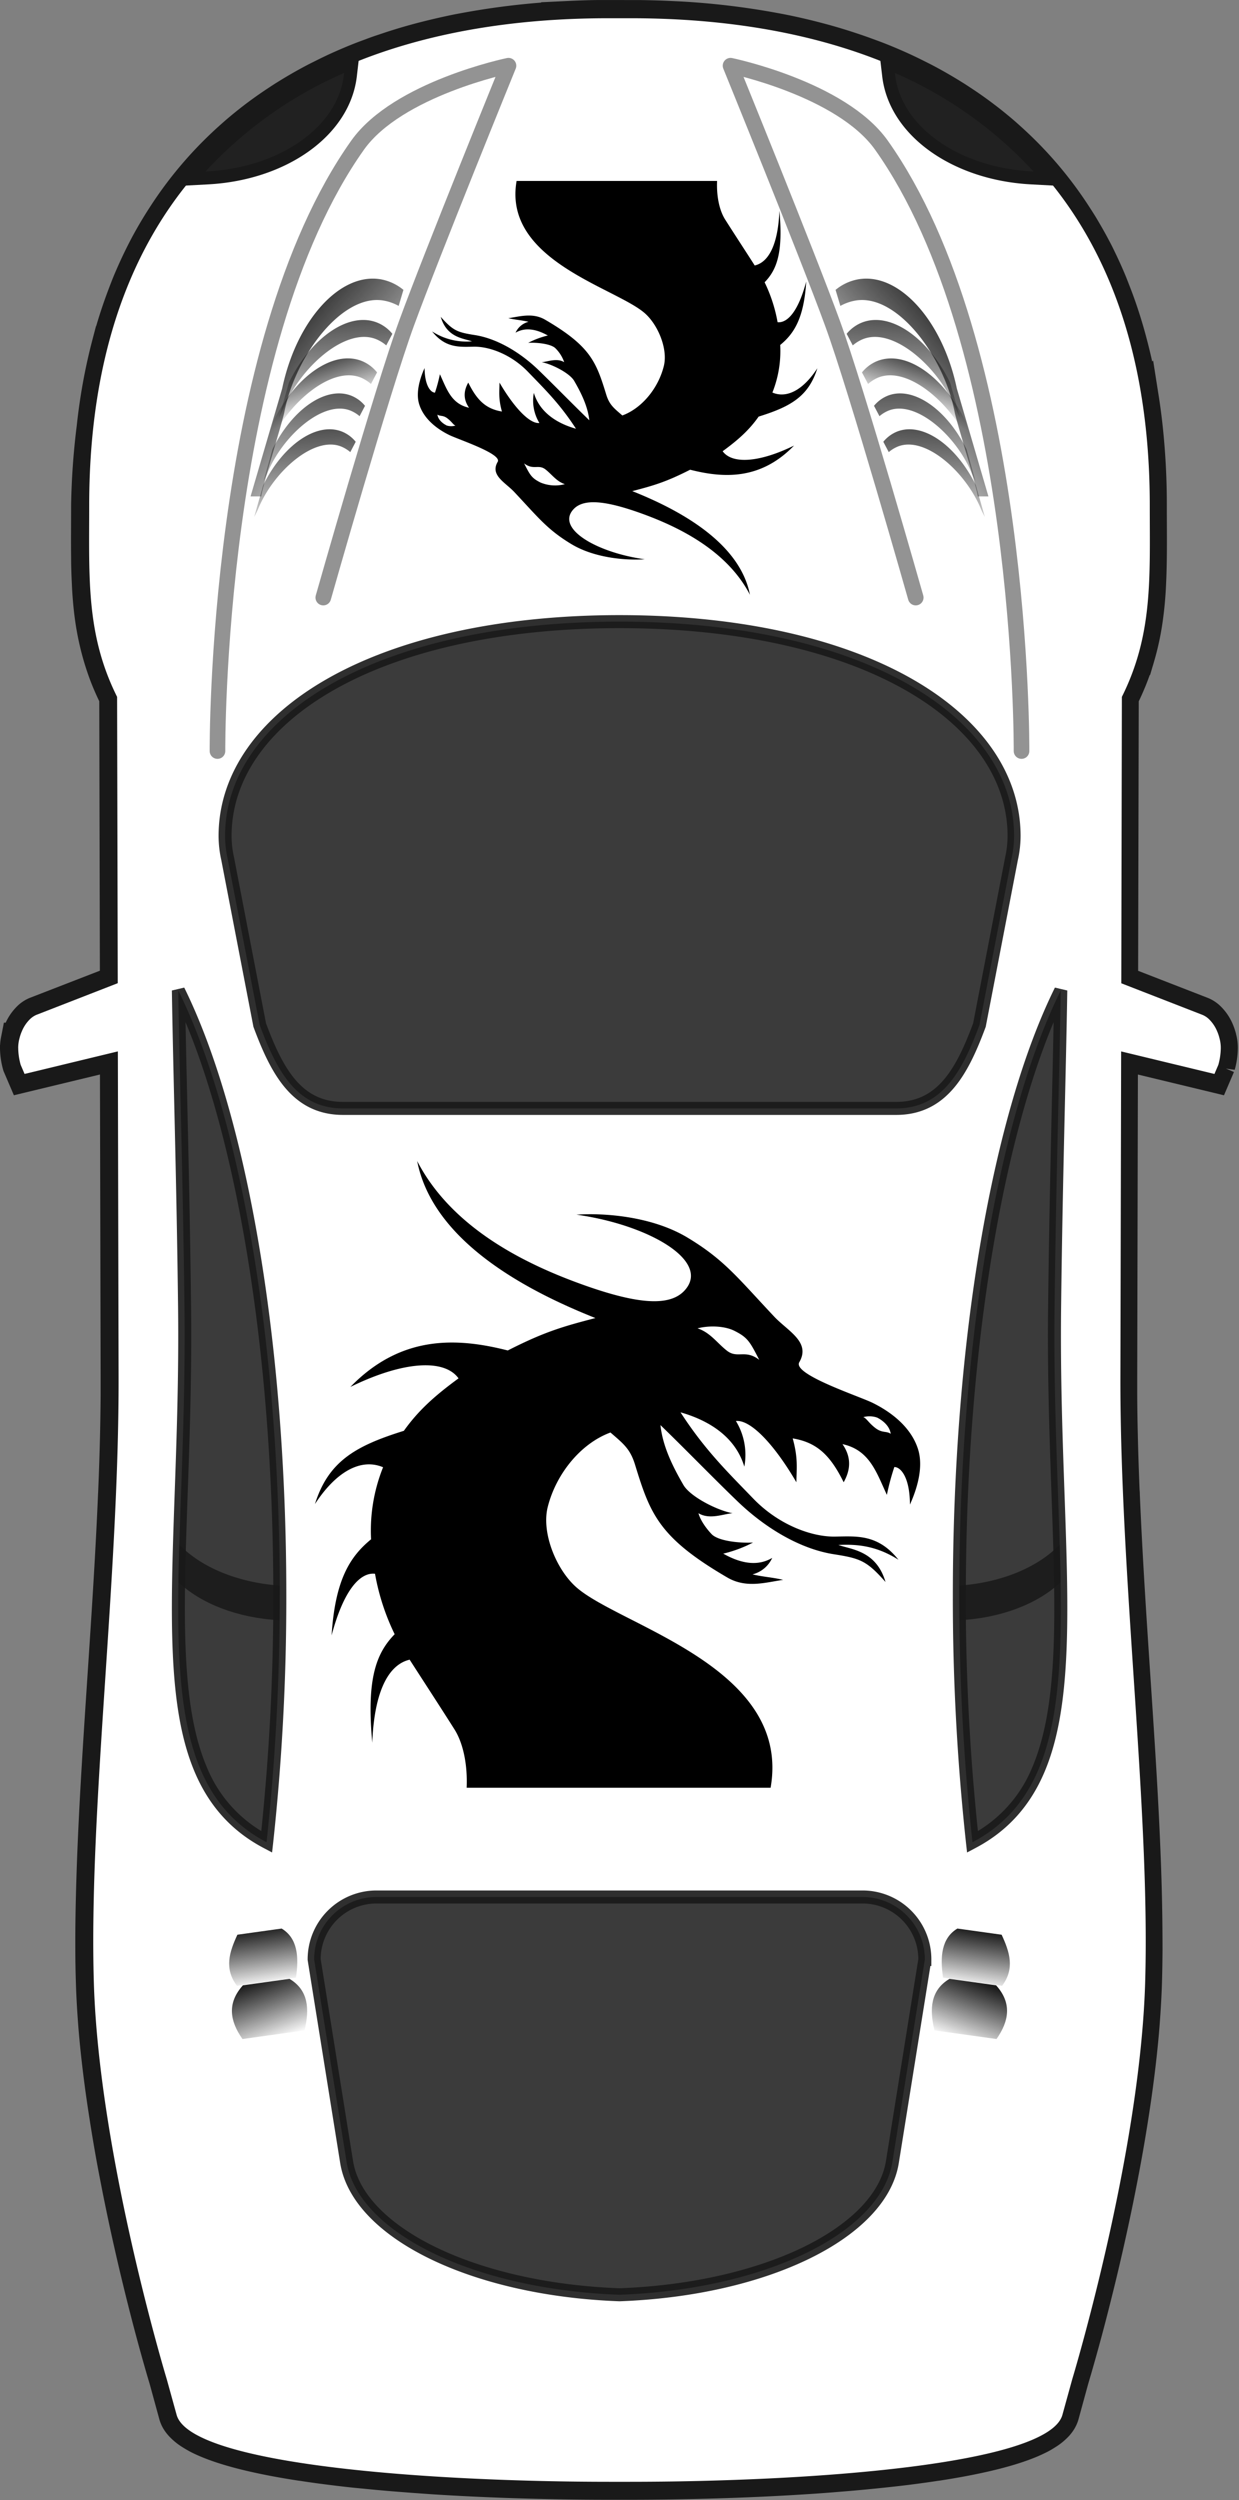 <svg id="svg2" xmlns="http://www.w3.org/2000/svg" xmlns:xlink="http://www.w3.org/1999/xlink" viewBox="0 0 476 960"><rect x="0" y="0" width="476" height="960" fill="#808080" stroke="none"/><defs>
        <style>
            .cls-1,
            .cls-17,
            .cls-2,
            .cls-3,
            .cls-4 {
                fill-opacity: 1;
            }

            .cls-1,
            .cls-17,
            .cls-5 {
                stroke: #191919;
            }

            .cls-1 {
                stroke-width: 14px;
            }

            .cls-2 {
                fill: #fff;
            }

            .cls-17,
            .cls-3 {
                fill: #262626;
            }

            .cls-16,
            .cls-17,
            .cls-3 {
                opacity: 0.9;
            }

            .cls-16,
            .cls-17,
            .cls-3,
            .cls-4,
            .cls-6 {
                isolation: isolate;
            }

            .cls-4,
            .cls-6 {
                opacity: 0.5;
            }

            .cls-5 {
                fill: #212121;
            }

            .cls-17,
            .cls-5 {
                stroke-width: 5px;
            }

            .cls-6 {
                fill: none;
                stroke: #292929;
                stroke-linecap: round;
                stroke-linejoin: round;
                stroke-width: 6px;
            }

            .cls-7 {
                fill: url(#linear-gradient);
            }

            .cls-8 {
                fill: url(#linear-gradient-2);
            }

            .cls-9 {
                fill: url(#linear-gradient-3);
            }

            .cls-10 {
                fill: url(#linear-gradient-4);
            }

            .cls-11 {
                fill: url(#linear-gradient-5);
            }

            .cls-12 {
                fill: url(#linear-gradient-6);
            }

            .cls-13 {
                fill: url(#linear-gradient-7);
            }

            .cls-14 {
                fill: url(#linear-gradient-8);
            }

            .cls-15 {
                fill: url(#linear-gradient-9);
            }

            .cls-16 {
                fill: #191919;
            }

            .cls-18 {
                fill: url(#linear-gradient-10);
            }

            .cls-19 {
                fill: url(#linear-gradient-11);
            }

            .cls-20 {
                fill: url(#linear-gradient-12);
            }

            .cls-21 {
                fill: url(#linear-gradient-13);
            }

            .cls-22 {
                fill: url(#linear-gradient-14);
            }

            .cls-23 {
                fill: url(#linear-gradient-15);
            }

            .cls-24 {
                fill: url(#linear-gradient-16);
            }

            .cls-25 {
                fill: url(#linear-gradient-17);
            }

            .cls-26 {
                fill: url(#linear-gradient-18);
            }
        </style>
        <linearGradient id="linear-gradient" x1="868.81" y1="-371.97" x2="845.64" y2="-364.35" gradientTransform="matrix(0, -1, -1, 0, 230.66, 762.62)" gradientUnits="userSpaceOnUse">
            <stop offset="0" stop-color="#1a1a1a" />
            <stop offset="1" stop-opacity="0" />
        </linearGradient>
        <linearGradient id="linear-gradient-2" x1="887.94" y1="-59.04" x2="876.18" y2="-59.1" gradientTransform="matrix(0, -1, -1, 0, 531.22, 749.49)" xlink:href="#linear-gradient" />
        <linearGradient id="linear-gradient-3" x1="879.62" y1="-62.66" x2="815.54" y2="-57.07" gradientTransform="matrix(0, -1, -1, 0, 529.8, 743.3)" xlink:href="#linear-gradient" />
        <linearGradient id="linear-gradient-4" x1="886.41" y1="-85.11" x2="872.95" y2="-78.08" gradientTransform="matrix(0, -1, -1, 0, 531.22, 749.49)" xlink:href="#linear-gradient" />
        <linearGradient id="linear-gradient-5" x1="864.41" y1="-88.35" x2="819.69" y2="-37.38" gradientTransform="matrix(0, -1, -1, 0, 531.22, 749.49)" xlink:href="#linear-gradient" />
        <linearGradient id="linear-gradient-6" x1="867.25" y1="-77.73" x2="784.64" y2="-78.98" gradientTransform="matrix(0, -0.89, -0.89, 0, 527.14, 658.21)" xlink:href="#linear-gradient" />
        <linearGradient id="linear-gradient-7" x1="858.96" y1="-80.95" x2="791.2" y2="-76.95" gradientTransform="matrix(0, -0.89, -0.89, 0, 530.72, 672.02)" xlink:href="#linear-gradient" />
        <linearGradient id="linear-gradient-8" x1="252.8" y1="-418.65" x2="228.69" y2="-413.19" gradientTransform="matrix(0.14, -0.99, -0.99, -0.14, 169.34, 710.84)" xlink:href="#linear-gradient" />
        <linearGradient id="linear-gradient-9" x1="262.19" y1="-416.12" x2="239.92" y2="-415.71" gradientTransform="matrix(0.14, -0.99, -0.99, -0.14, 170.62, 700.58)" xlink:href="#linear-gradient" />
        <linearGradient id="linear-gradient-10" x1="868.82" y1="-57.93" x2="845.65" y2="-50.31" gradientTransform="translate(415.31 762.62) rotate(-90)" xlink:href="#linear-gradient" />
        <linearGradient id="linear-gradient-11" x1="887.94" y1="254.94" x2="876.18" y2="254.88" gradientTransform="translate(114.81 749.49) rotate(-90)" xlink:href="#linear-gradient" />
        <linearGradient id="linear-gradient-12" x1="879.62" y1="251.33" x2="815.54" y2="256.92" gradientTransform="translate(116.21 743.3) rotate(-90)" xlink:href="#linear-gradient" />
        <linearGradient id="linear-gradient-13" x1="886.4" y1="228.88" x2="872.94" y2="235.91" gradientTransform="translate(114.81 749.49) rotate(-90)" xlink:href="#linear-gradient" />
        <linearGradient id="linear-gradient-14" x1="864.4" y1="225.64" x2="819.68" y2="276.61" gradientTransform="translate(114.81 749.49) rotate(-90)" xlink:href="#linear-gradient" />
        <linearGradient id="linear-gradient-15" x1="867.25" y1="273.79" x2="784.64" y2="272.54" gradientTransform="translate(118.85 658.21) rotate(-90) scale(0.89)" xlink:href="#linear-gradient" />
        <linearGradient id="linear-gradient-16" x1="858.96" y1="270.59" x2="791.2" y2="274.59" gradientTransform="translate(115.25 672.02) rotate(-90) scale(0.89)" xlink:href="#linear-gradient" />
        <linearGradient id="linear-gradient-17" x1="209.46" y1="-107.69" x2="185.35" y2="-102.23" gradientTransform="translate(476.7 710.84) rotate(-97.93)" xlink:href="#linear-gradient" />
        <linearGradient id="linear-gradient-18" x1="218.86" y1="-105.13" x2="196.59" y2="-104.72" gradientTransform="translate(475.4 700.58) rotate(-97.93)" xlink:href="#linear-gradient" />
    </defs>
    <title>car-dragon</title>
    <g id="layer1">
        <g id="g3890">
            <path id="path3855" class="cls-1" d="M249,160.41a24.68,24.68,0,0,0,.94,6.47l1.5,3.5,35.94-8.66.28,124.81c0,2.44,0,4.89,0,7.34q-.06,7.38-.22,14.85c-.17,7.29-.41,14.67-.72,22.06,0,.4-.05.79-.06,1.19-.63,14.93-1.49,30-2.44,45-1.28,20.33-2.71,40.52-3.87,60.12-.87,14.53-1.58,28.74-2,42.38-.29,9.37-.46,18.46-.41,27.25,0,4.31.09,8.57.22,12.72s.35,8.38.65,12.65c.15,2.14.31,4.28.5,6.44.57,6.47,1.33,13.05,2.19,19.59v0c.58,4.37,1.23,8.71,1.91,13.06s1.4,8.67,2.15,12.93,1.57,8.48,2.38,12.6v0c.4,2.07.8,4.07,1.22,6.09,1.24,6.07,2.51,11.94,3.78,17.5v0q1.26,5.58,2.5,10.72c1.65,6.87,3.23,13.12,4.65,18.53,2.14,8.13,3.93,14.39,5,18.1.72,2.47,1.13,3.81,1.13,3.81l3.75,13.69a8.06,8.06,0,0,0,1.31,2.62,10.7,10.7,0,0,0,.69.85,18.23,18.23,0,0,0,3.84,3.15h0c.79.5,1.65,1,2.57,1.5h0q1.38.72,3,1.41h0c8.51,3.67,21.13,6.62,36.22,8.94h0l.72.09c3.33.51,6.8,1,10.34,1.44l.72.09c4,.5,8.2,1,12.47,1.38h0c2.13.21,4.3.43,6.47.62h0c2.17.2,4.35.39,6.56.56,0,0,0,0,0,0,4.44.36,9,.68,13.5,1h0c13.68.88,27.78,1.46,41.56,1.78h0c9.19.22,18.21.32,26.91.32l2.93,0,2.94,0c8.69,0,17.72-.1,26.91-.32h0c13.77-.32,27.88-.9,41.56-1.78h0q6.84-.43,13.5-1s0,0,0,0c2.22-.17,4.39-.36,6.56-.56h0c2.17-.19,4.34-.41,6.46-.62h0c4.26-.43,8.42-.88,12.46-1.38l.72-.09c3.55-.45,7-.93,10.35-1.44l.72-.09h0c15.08-2.32,27.71-5.27,36.22-8.94h0q1.57-.69,3-1.41h0c.92-.47,1.78-1,2.56-1.5h0a18.31,18.31,0,0,0,3.85-3.15,10.54,10.54,0,0,0,.68-.85,8.09,8.09,0,0,0,1.32-2.62l3.75-13.69s.4-1.34,1.12-3.81c1.07-3.71,2.87-10,5-18.09,1.42-5.42,3-11.67,4.66-18.54q1.23-5.14,2.5-10.71s0,0,0,0c1.26-5.56,2.54-11.43,3.78-17.5.41-2,.81-4,1.22-6.09,0,0,0,0,0,0,.81-4.12,1.61-8.34,2.37-12.6s1.48-8.59,2.16-12.93,1.33-8.69,1.9-13.06v0c.87-6.54,1.62-13.12,2.19-19.59.19-2.16.35-4.3.5-6.44.3-4.27.53-8.5.66-12.65s.19-8.41.22-12.72c0-8.79-.12-17.88-.41-27.25-.42-13.64-1.13-27.85-2-42.38-1.17-19.6-2.59-39.79-3.88-60.12-.94-15-1.8-30.1-2.43-45,0-.4,0-.79-.07-1.19-.3-7.39-.55-14.77-.71-22.06q-.18-7.47-.22-14.85c0-2.45,0-4.9,0-7.34l.28-124.81,35.94,8.66,1.5-3.5a24.65,24.65,0,0,0,.93-6.47,13.41,13.41,0,0,0-.25-2.69c-.06-.31-.14-.62-.22-.94s-.15-.63-.25-.93a18.36,18.36,0,0,0-.68-1.88,14.09,14.09,0,0,0-3.32-4.78l0,0a8.16,8.16,0,0,0-2.28-1.47l-31.31-12.16.25-109.94c.37-.74.74-1.47,1.09-2.21a94.37,94.37,0,0,0,3.63-8.85c.51-1.46,1-2.92,1.4-4.37a100.88,100.88,0,0,0,3.25-15.35q.6-4.41.91-8.93c.11-1.51.18-3,.25-4.57.14-3,.21-6.14.25-9.31.08-6.35,0-13,0-20a275,275,0,0,0-1.56-29.78q-.61-5.67-1.47-11.13a209.51,209.51,0,0,0-4.38-20.9c-.43-1.67-.89-3.34-1.37-5-1.43-4.9-3-9.61-4.78-14.19-.59-1.52-1.16-3-1.78-4.53q-1.86-4.47-3.94-8.72-1-2.13-2.13-4.22c-1.44-2.76-3-5.46-4.56-8.09-.79-1.31-1.61-2.6-2.44-3.87a146.41,146.41,0,0,0-13.53-17.91,147.1,147.1,0,0,0-12.47-12.5h0c-1.09-1-2.19-1.94-3.31-2.88h0c-1.12-.93-2.26-1.87-3.41-2.78h0c-3.46-2.72-7-5.31-10.72-7.75h0c-1.23-.81-2.46-1.63-3.72-2.4h0c-3.78-2.34-7.65-4.57-11.65-6.63h0q-2-1-4-2h0c-1.35-.65-2.71-1.31-4.09-1.93h0c-2.76-1.25-5.55-2.44-8.41-3.57h0c-1.42-.56-2.87-1.09-4.31-1.62h0c-1.45-.53-2.91-1.06-4.38-1.56s-3-1-4.44-1.47h0c-1.49-.47-3-.94-4.5-1.38h0c-1.51-.44-3-.87-4.56-1.28h0c-4.61-1.24-9.31-2.37-14.1-3.34h0c-1.59-.33-3.2-.61-4.81-.91h0a287.56,287.56,0,0,0-35.22-4.16h0l-5.22-.25h0c-3.5-.14-7-.24-10.56-.28h-5.41L480-235l-1.9,0h-5.41c-3.55,0-7.06.14-10.56.28h0l-5.22.25h0a287.56,287.56,0,0,0-35.22,4.16h0c-1.61.3-3.22.58-4.81.91h0c-4.79,1-9.49,2.1-14.1,3.34h0c-1.53.41-3.05.84-4.56,1.28h0c-1.51.44-3,.91-4.5,1.38h0c-1.49.47-3,1-4.44,1.47s-2.93,1-4.38,1.56h0c-1.44.53-2.89,1.06-4.31,1.62h0c-2.86,1.13-5.65,2.32-8.41,3.57h0c-1.38.62-2.74,1.28-4.09,1.93h0q-2,1-4,2h0c-4,2.06-7.88,4.29-11.65,6.63h0c-1.26.77-2.49,1.59-3.72,2.4h0c-3.7,2.44-7.26,5-10.72,7.75h0c-1.15.91-2.29,1.85-3.41,2.78h0c-1.12.94-2.22,1.91-3.31,2.88h0a148.47,148.47,0,0,0-12.46,12.5,146.48,146.48,0,0,0-13.54,17.91c-.82,1.27-1.64,2.56-2.43,3.87q-2.39,3.94-4.57,8.09-1.08,2.08-2.12,4.22-2.07,4.26-3.94,8.72c-.62,1.49-1.19,3-1.78,4.53-1.75,4.58-3.35,9.29-4.78,14.19-.48,1.63-.94,3.3-1.38,5a212.39,212.39,0,0,0-4.37,20.9q-.86,5.46-1.47,11.13A275,275,0,0,0,276.32-48c0,7-.08,13.65,0,20,0,3.17.11,6.26.25,9.31.07,1.53.14,3.06.25,4.57.21,3,.5,6,.9,8.93A103.36,103.36,0,0,0,281,10.16c.43,1.45.9,2.91,1.41,4.37,1,2.93,2.23,5.87,3.62,8.85.35.74.72,1.47,1.1,2.21l.25,109.94L256,147.69a8.16,8.16,0,0,0-2.28,1.47l0,0a14.21,14.21,0,0,0-3.31,4.78c-.26.61-.49,1.25-.69,1.88-.09.3-.17.63-.25.93s-.16.63-.21.94a13.41,13.41,0,0,0-.25,2.69Z" transform="translate(-242 242.01)" />
            <path id="path2853" class="cls-2" d="M249,160.41a24.68,24.68,0,0,0,.94,6.47l1.5,3.5,35.84-8.66.28,124.81c.17,78-11.5,166.52-9.5,232.93s28,152.12,28,152.12l3.79,13.69C315.14,704.52,407.21,711,476.63,711c1.11,0,2.25,0,3.37,0s2.26,0,3.38,0c69.41,0,161.48-6.47,166.78-25.72l3.78-13.69s26-85.71,28-152.12-9.67-155-9.5-232.93l.28-124.81,35.84,8.66,1.5-3.5a24.68,24.68,0,0,0,.94-6.47,14.18,14.18,0,0,0-.25-2.69c-.06-.31-.14-.62-.22-.94s-.16-.63-.25-.93a16.32,16.32,0,0,0-.69-1.88,14,14,0,0,0-3.28-4.78l0,0a8.3,8.3,0,0,0-2.28-1.47l-31.25-12.16L673,25.59C684.94,1.69,683.72-19.92,683.72-48c0-133.25-86.59-187.63-201.38-187L480-235l-2.35,0c-114.79-.63-201.38,53.75-201.38,187,0,28.08-1.22,49.69,10.72,73.59l.25,109.94L256,147.69a8.3,8.3,0,0,0-2.28,1.47l0,0A14,14,0,0,0,250.4,154a16.32,16.32,0,0,0-.69,1.88c-.09.3-.18.63-.25.93s-.16.63-.22.94a15,15,0,0,0-.25,2.69Z" transform="translate(-242 242.01)" />
            <path id="path3643" class="cls-3" d="M610.55,370.59a868.1,868.1,0,0,0,5.06,94.81c48.72-25.66,30.27-98,31.54-205.56.58-49.69,1.87-89.54,2.37-121.53-23.33,47.16-39,133.53-39,232.28Z" transform="translate(-242 242.01)" />
            <path id="path3658" class="cls-4" d="M610.55,370.59c0,3.21,0,6.38.06,9.56,16.18-.82,30.26-6.43,38.85-14.59-.08-4.67-.2-9.5-.35-14.44-8.19,8.57-22.22,14.59-38.56,15.72v3.75Z" transform="translate(-242 242.01)" />
            <path id="path3707" class="cls-5" d="M582.81-218.09l.6,5.09c2.51,21.55,26,37.69,54.53,39.28l7.12.38-4.84-5.25A161,161,0,0,0,587.47-216l-4.65-2.09Z" transform="translate(-242 242.01)" />
            <path id="path3715" class="cls-6" d="M593.81-12.54s-22.59-79.68-32-105.38c-9.8-26.84-39.15-98.86-39.15-98.86S565.15-208,580.6-186.3c54.87,77.23,53.85,232.69,53.85,232.69" transform="translate(-242 242.01)" />
            <path id="path3757" class="cls-7" d="M573.15-99l2.35,4.44A14,14,0,0,1,579.34-97c11.72-4.8,29.24,10.74,35.78,26.88.21.51.84,1.81,1.66,3.4L612.9-80.32c-8.46-17.31-23.08-27.47-34-23A14.61,14.61,0,0,0,573.15-99Z" transform="translate(-242 242.01)" />
            <path id="path3787" class="cls-8" d="M568.69-107.62l2.35,4.44a14,14,0,0,1,3.84-2.38c11.72-4.8,29.24,10.74,35.78,26.88.21.51.84,1.81,1.66,3.4L608.44-88.9c-8.46-17.31-23.08-27.47-34-23a14.61,14.61,0,0,0-5.75,4.28Z" transform="translate(-242 242.01)" />
            <path id="path3752" class="cls-9" d="M567.27-113.81l2.35,4.44a14,14,0,0,1,3.84-2.38c11.72-4.8,29.24,10.74,35.78,26.88.21.51.84,1.81,1.66,3.4L607-95.09c-8.46-17.31-23.08-27.47-34-23a14.61,14.61,0,0,0-5.75,4.28Z" transform="translate(-242 242.01)" />
            <path id="path3735" class="cls-10" d="M563-130.72l1.85,6.19a18.37,18.37,0,0,1,5.46-2c16-3.11,34.29,21,38.5,43,.65,3.39,8.58,28.88,8.81,32.15h4.12L609.6-92.82c-5.5-26.28-22.45-44.94-38.25-41.87a19,19,0,0,0-8.35,4Z" transform="translate(-242 242.01)" />
            <path id="path3783" class="cls-11" d="M563-130.72l1.85,6.19a18.37,18.37,0,0,1,5.46-2c16-3.11,34.29,21,38.5,43,.65,3.39,8.58,28.88,8.81,32.15h4.12L609.6-92.82c-5.5-26.28-22.45-44.94-38.25-41.87a19,19,0,0,0-8.35,4Z" transform="translate(-242 242.01)" />
            <path id="path3799" class="cls-12" d="M577.77-86.19l2.1,4a12.77,12.77,0,0,1,3.43-2.12c10.47-4.28,26.12,9.59,32,24,.19.46.75,1.62,1.48,3l-3.46-12.17C605.73-84.93,592.66-94,582.91-90a13.21,13.21,0,0,0-5.14,3.83Z" transform="translate(-242 242.01)" />
            <path id="path3803" class="cls-13" d="M581.34-72.39l2.1,4a12.77,12.77,0,0,1,3.43-2.12c10.47-4.28,26.12,9.59,32,24,.19.46.75,1.62,1.48,3l-3.46-12.17c-7.55-15.46-20.62-24.54-30.37-20.55a13.21,13.21,0,0,0-5.14,3.83Z" transform="translate(-242 242.01)" />
            <path id="rect3861" class="cls-14" d="M601,537.66c-2-8.29-1.48-15.49,5.79-19.8l17.9,2.5c6.17,6.87,4.95,13.75.15,20.62L601,537.66Z" transform="translate(-242 242.01)" />
            <path id="path3864" class="cls-15" d="M604.3,517.39c-1.21-8.15-.57-15.17,5.51-18.84l17,2.37c3,6.48,5.21,13,.15,19.63l-22.69-3.16Z" transform="translate(-242 242.01)" />
            <path id="path4025" class="cls-16" d="M608.06,370.59a871,871,0,0,0,5.06,95.09l.41,3.66,3.25-1.72c12.66-6.67,21.11-16.56,26.44-29.06s7.61-27.57,8.44-45.1c1.65-35-2.63-79.95-2-133.59.58-49.65,1.87-89.5,2.37-121.53l-4.75-1.12c-23.68,47.84-39.22,134.34-39.22,233.36Zm5,0c0-91.17,13.48-171.75,33.72-220.09-.58,29.95-1.61,65.21-2.12,109.31-.64,53.94,3.65,99,2,133.4-.81,17.21-3.11,31.77-8.07,43.4a51.25,51.25,0,0,1-20.9,24.5,867.85,867.85,0,0,1-4.66-90.53Z" transform="translate(-242 242.01)" />
            <path id="rect2864" class="cls-17" d="M362.69,510.43l12.47,77.75c4.36,27.15,48.77,48.94,104.84,51,56.07-2.06,100.49-23.85,104.84-51l12.47-77.75a23.94,23.94,0,0,0-24-24H386.69a23.94,23.94,0,0,0-24,24Z" transform="translate(-242 242.01)" />
            <path id="path3703" class="cls-17" d="M328.47,79a40.45,40.45,0,0,0,1,8.78l0,0,12.31,63.84c6.61,17.73,14.27,32,32,32H586.28c17.73,0,25.4-14.27,32-32l12.31-63.84,0,0a40.45,40.45,0,0,0,1-8.78c0-45.4-57.36-82.2-151.53-82.31C385.83-3.23,328.47,33.57,328.47,79Z" transform="translate(-242 242.01)" />
            <path id="path4157" class="cls-3" d="M349.46,370.59a868.1,868.1,0,0,1-5.06,94.81c-48.71-25.66-30.27-98-31.53-205.56-.59-49.69-1.88-89.54-2.38-121.53,23.34,47.16,39,133.53,39,232.28Z" transform="translate(-242 242.01)" />
            <path id="path4159" class="cls-4" d="M349.46,370.59c0,3.21,0,6.38-.06,9.56-16.17-.82-30.26-6.43-38.84-14.59.07-4.67.19-9.5.34-14.44,8.19,8.57,22.23,14.59,38.56,15.72,0,1.25,0,2.49,0,3.75Z" transform="translate(-242 242.01)" />
            <path id="path4161" class="cls-5" d="M377.2-218.09l-.59,5.09c-2.51,21.55-26,37.69-54.53,39.28l-7.13.38,4.85-5.25A160.9,160.9,0,0,1,372.55-216l4.65-2.09Z" transform="translate(-242 242.01)" />
            <path id="path4163" class="cls-6" d="M366.2-12.54s22.6-79.68,32-105.38c9.81-26.84,39.15-98.86,39.15-98.86S394.86-208,379.41-186.3c-54.87,77.23-53.86,232.69-53.86,232.69" transform="translate(-242 242.01)" />
            <path id="path4165" class="cls-18" d="M386.86-99l-2.34,4.44A14.16,14.16,0,0,0,380.67-97c-11.71-4.8-29.23,10.74-35.78,26.88-.21.51-.84,1.81-1.65,3.4l3.87-13.62c8.46-17.31,23.08-27.47,34-23A14.54,14.54,0,0,1,386.86-99Z" transform="translate(-242 242.01)" />
            <path id="path4167" class="cls-19" d="M391.32-107.62,389-103.18a14.16,14.16,0,0,0-3.85-2.38c-11.71-4.8-29.23,10.74-35.78,26.88-.21.51-.84,1.81-1.65,3.4l3.87-13.62c8.46-17.31,23.08-27.47,34-23a14.54,14.54,0,0,1,5.75,4.28Z" transform="translate(-242 242.01)" />
            <path id="path4169" class="cls-20" d="M392.73-113.81l-2.34,4.44a14.16,14.16,0,0,0-3.85-2.38c-11.71-4.8-29.23,10.74-35.78,26.88-.21.51-.84,1.81-1.65,3.4L353-95.09c8.46-17.31,23.08-27.47,34-23a14.54,14.54,0,0,1,5.75,4.28Z" transform="translate(-242 242.01)" />
            <path id="path4171" class="cls-21" d="M397-130.72l-1.84,6.19a18.33,18.33,0,0,0-5.47-2c-16-3.11-34.28,21-38.5,43-.65,3.39-8.58,28.88-8.8,32.15h-4.13l12.15-41.44c5.49-26.28,22.45-44.94,38.25-41.87a19,19,0,0,1,8.34,4Z" transform="translate(-242 242.01)" />
            <path id="path4173" class="cls-22" d="M397-130.72l-1.84,6.19a18.33,18.33,0,0,0-5.47-2c-16-3.11-34.28,21-38.5,43-.65,3.39-8.58,28.88-8.8,32.15h-4.13l12.15-41.44c5.49-26.28,22.45-44.94,38.25-41.87a19,19,0,0,1,8.34,4Z" transform="translate(-242 242.01)" />
            <path id="path4175" class="cls-23" d="M382.24-86.19l-2.09,4a12.82,12.82,0,0,0-3.44-2.12c-10.46-4.28-26.11,9.59-32,24-.19.46-.75,1.62-1.48,3l3.46-12.17C354.29-84.93,367.35-94,377.11-90a13.18,13.18,0,0,1,5.13,3.83Z" transform="translate(-242 242.01)" />
            <path id="path4177" class="cls-24" d="M378.67-72.39l-2.09,4a12.82,12.82,0,0,0-3.44-2.12c-10.46-4.28-26.11,9.59-32,24-.19.46-.75,1.62-1.48,3l3.46-12.17c7.56-15.46,20.62-24.54,30.38-20.55a13.18,13.18,0,0,1,5.13,3.83Z" transform="translate(-242 242.01)" />
            <path id="path4179" class="cls-25" d="M359,537.66c2-8.29,1.48-15.49-5.79-19.8l-17.89,2.5c-6.18,6.87-5,13.75-.16,20.62L359,537.66Z" transform="translate(-242 242.01)" />
            <path id="path4181" class="cls-26" d="M355.71,517.39c1.21-8.15.57-15.17-5.51-18.84l-17,2.37c-3,6.48-5.21,13-.15,19.63l22.69-3.16Z" transform="translate(-242 242.01)" />
            <path id="path4183" class="cls-16" d="M352,370.59a871,871,0,0,1-5.06,95.09l-.41,3.66-3.25-1.72c-12.66-6.67-21.11-16.56-26.43-29.06s-7.62-27.57-8.44-45.1c-1.65-35,2.63-79.95,2-133.59-.59-49.65-1.88-89.5-2.38-121.53l4.75-1.12C336.41,185.07,352,271.58,352,370.59Zm-5,0c0-91.17-13.48-171.75-33.72-220.09.59,29.95,1.61,65.21,2.13,109.31.63,53.94-3.65,99-2,133.4.81,17.21,3.1,31.77,8.06,43.4a51.22,51.22,0,0,0,20.91,24.5A867.94,867.94,0,0,0,347,370.58Z" transform="translate(-242 242.01)" />
        </g>
    </g>
    <g id="g4">
        <path id="path6" d="M591.59,335.73c3.3-7.31,5.06-15.07,3.1-21.27-2.57-8.12-9.79-14-17.43-17.77-5.31-2.61-30.89-10.95-28.19-15.61,4.5-7.77-4.34-11.89-9.62-17.49-14.06-14.94-19.14-21.83-33.35-30.38-13.71-8.24-32.21-9.51-42.63-8.79,27.78,3.88,51.9,17.86,41.51,29.14-5.67,6.15-17.8,5.3-38.54-2.06-21.87-7.77-50.62-21.51-64.17-47.67,6.08,31.11,42.59,50,68.48,60.29-12.29,3.2-19.53,5.23-33.67,12.45-19.8-5.05-41.12-5.9-60.47,14,20.3-9.95,36.09-10.87,41.55-3.29-9.07,6.63-15.41,12.29-21,20.14-18.64,5.8-29,11.75-34.17,28.13,8-12.28,17.52-17.79,26.18-14.14a65.23,65.23,0,0,0-4.61,27.67c-8.12,6.65-13.81,15.59-15.17,36.91,4.65-17.52,11-24.31,16.68-23.68.11.6.22,1.2.34,1.81a88,88,0,0,0,7.21,21.41c-7,7.21-10.89,16.89-8.6,41.67.64-17,5-29.68,14.36-31.9,4.59,7.15,11.87,18.31,17.2,26.74,3.43,5.42,5.08,13.73,4.7,22.45H538.05c8.1-46.28-57.44-62-74.54-76.91-7.74-6.75-13.57-20.9-11.09-30.87,3.17-12.68,12.64-24.42,24.11-28.64,4.86,4.23,7.54,6.17,9.43,12.32,5.81,18.9,9.09,28,35.46,43.36,7.35,4.3,14.91,1.82,21.46.91-4.11-1-7.67-1.13-11.78-2.11a11.42,11.42,0,0,0,7.57-6.33q-7.78,4.61-18.81-1.63a49.59,49.59,0,0,0,11.44-4.27c-5.4.3-13.37-.63-15.86-3.17-2-2.08-4.35-5.27-5.11-8.09,4.3,2.6,9.54.28,13.11,0-6-1.09-16.3-6.39-18.88-10.84-4.62-7.94-8-15.29-8.83-23,9.83,9.51,20.33,20.36,29.63,29.3,10.88,10.46,24.22,18.29,36.94,20.29,10.22,1.6,12.67,2.49,19.9,10.67-3.56-12.1-13.15-12.45-18.12-14.23,7.34-.36,14.68.35,23.09,5.69-7.93-10-16.21-9-24.51-8.9-8.58.11-21.32-4.28-31.27-14.59s-18.55-18.62-27.95-33.13c10.78,3.06,21.05,9.3,24.52,20.87a24.93,24.93,0,0,0-3.24-17.54c5.65-.58,14.7,8.93,23.24,23.53.06-5.19.72-9.16-1.42-16.85,9.13,1.52,14.36,6.25,19.58,16.85,2.3-4.13,3.41-9.07-.46-14.65,10.52,2.29,13.08,11,17.06,19.49a92.73,92.73,0,0,1,2.86-10.69c2.28-.07,5.94,3.62,6,14.33ZM579,302.35c1.81.91,4.74,3,5.2,6.22-1.76-1.19-3.25-.15-6-2.3-2.57-2-3.19-3.54-4.52-4.11A8.94,8.94,0,0,1,579,302.35ZM524.1,269c5.17,2.58,6,4.2,9.59,11.18-5.37-4.16-8.33-.38-12.37-3.49-3.74-2.88-6.41-7-11.35-8.62,5.11-1.28,10.77-.75,14.13.93Z" transform="translate(-242 242.01)" />
    </g>
    <g id="g4198">
        <path id="path4200" d="M405.12-100.7c-2.18,4.83-3.34,10-2.05,14,1.7,5.37,6.47,9.25,11.51,11.73,3.51,1.73,20.4,7.24,18.62,10.31-3,5.14,2.86,7.85,6.35,11.55,9.28,9.86,12.64,14.41,22,20.06,9.05,5.44,21.27,6.28,28.15,5.8C471.37-29.77,455.45-39,462.31-46.44c3.74-4.07,11.75-3.51,25.44,1.35,14.44,5.13,33.43,14.2,42.37,31.48-4-20.54-28.12-33-45.21-39.81,8.11-2.11,12.89-3.46,22.23-8.22,13.07,3.33,27.15,3.9,39.92-9.27-13.4,6.57-23.82,7.18-27.43,2.17,6-4.38,10.18-8.11,13.83-13.3,12.31-3.82,19.18-7.75,22.56-18.57-5.25,8.11-11.56,11.75-17.28,9.34a43,43,0,0,0,3-18.27c5.36-4.39,9.12-10.29,10-24.37-3.07,11.57-7.26,16-11,15.63-.08-.39-.15-.79-.23-1.19a58.11,58.11,0,0,0-4.76-14.14c4.6-4.76,7.19-11.15,5.68-27.51-.42,11.22-3.3,19.59-9.48,21.06-3-4.72-7.84-12.09-11.36-17.65-2.27-3.59-3.35-9.07-3.1-14.82H440.47c-5.35,30.55,37.93,40.92,49.22,50.77,5.11,4.46,9,13.81,7.32,20.38-2.09,8.38-8.35,16.13-15.92,18.91-3.21-2.79-5-4.07-6.22-8.13-3.84-12.48-6-18.46-23.42-28.63-4.85-2.83-9.84-1.2-14.17-.6,2.71.64,5.07.75,7.78,1.39a7.53,7.53,0,0,0-5,4.19q5.13-3,12.41,1.07a32.67,32.67,0,0,0-7.55,2.82c3.57-.2,8.83.42,10.47,2.09a13.93,13.93,0,0,1,3.37,5.34c-2.83-1.71-6.29-.18-8.65,0,3.93.72,10.76,4.22,12.47,7.16,3.05,5.24,5.25,10.09,5.83,15.16C461.93-86.88,455-94,448.85-99.95c-7.18-6.91-16-12.07-24.39-13.39-6.75-1.06-8.37-1.65-13.14-7,2.35,8,8.68,8.22,12,9.4A24.2,24.2,0,0,1,408-114.75c5.24,6.58,10.7,5.94,16.18,5.87,5.67-.07,14.08,2.83,20.65,9.64s12.24,12.29,18.45,21.87c-7.11-2-13.9-6.14-16.19-13.78a16.49,16.49,0,0,0,2.14,11.58c-3.73.38-9.7-5.89-15.34-15.53,0,3.43-.48,6,.94,11.12-6-1-9.49-4.12-12.93-11.12-1.52,2.72-2.25,6,.3,9.67C415.3-86.94,413.6-92.71,411-98.3a60.55,60.55,0,0,1-1.89,7.06c-1.51,0-3.92-2.39-4-9.46Zm8.35,22c-1.2-.6-3.13-2-3.43-4.11,1.15.79,2.14.1,3.93,1.52s2.11,2.34,3,2.71A5.87,5.87,0,0,1,413.47-78.66Zm36.22,22c-3.42-1.71-4-2.77-6.34-7.38,3.55,2.74,5.5.25,8.17,2.3,2.47,1.9,4.23,4.62,7.49,5.69a14.6,14.6,0,0,1-9.32-.61Z" transform="translate(-242 242.01)" />
    </g></svg>
